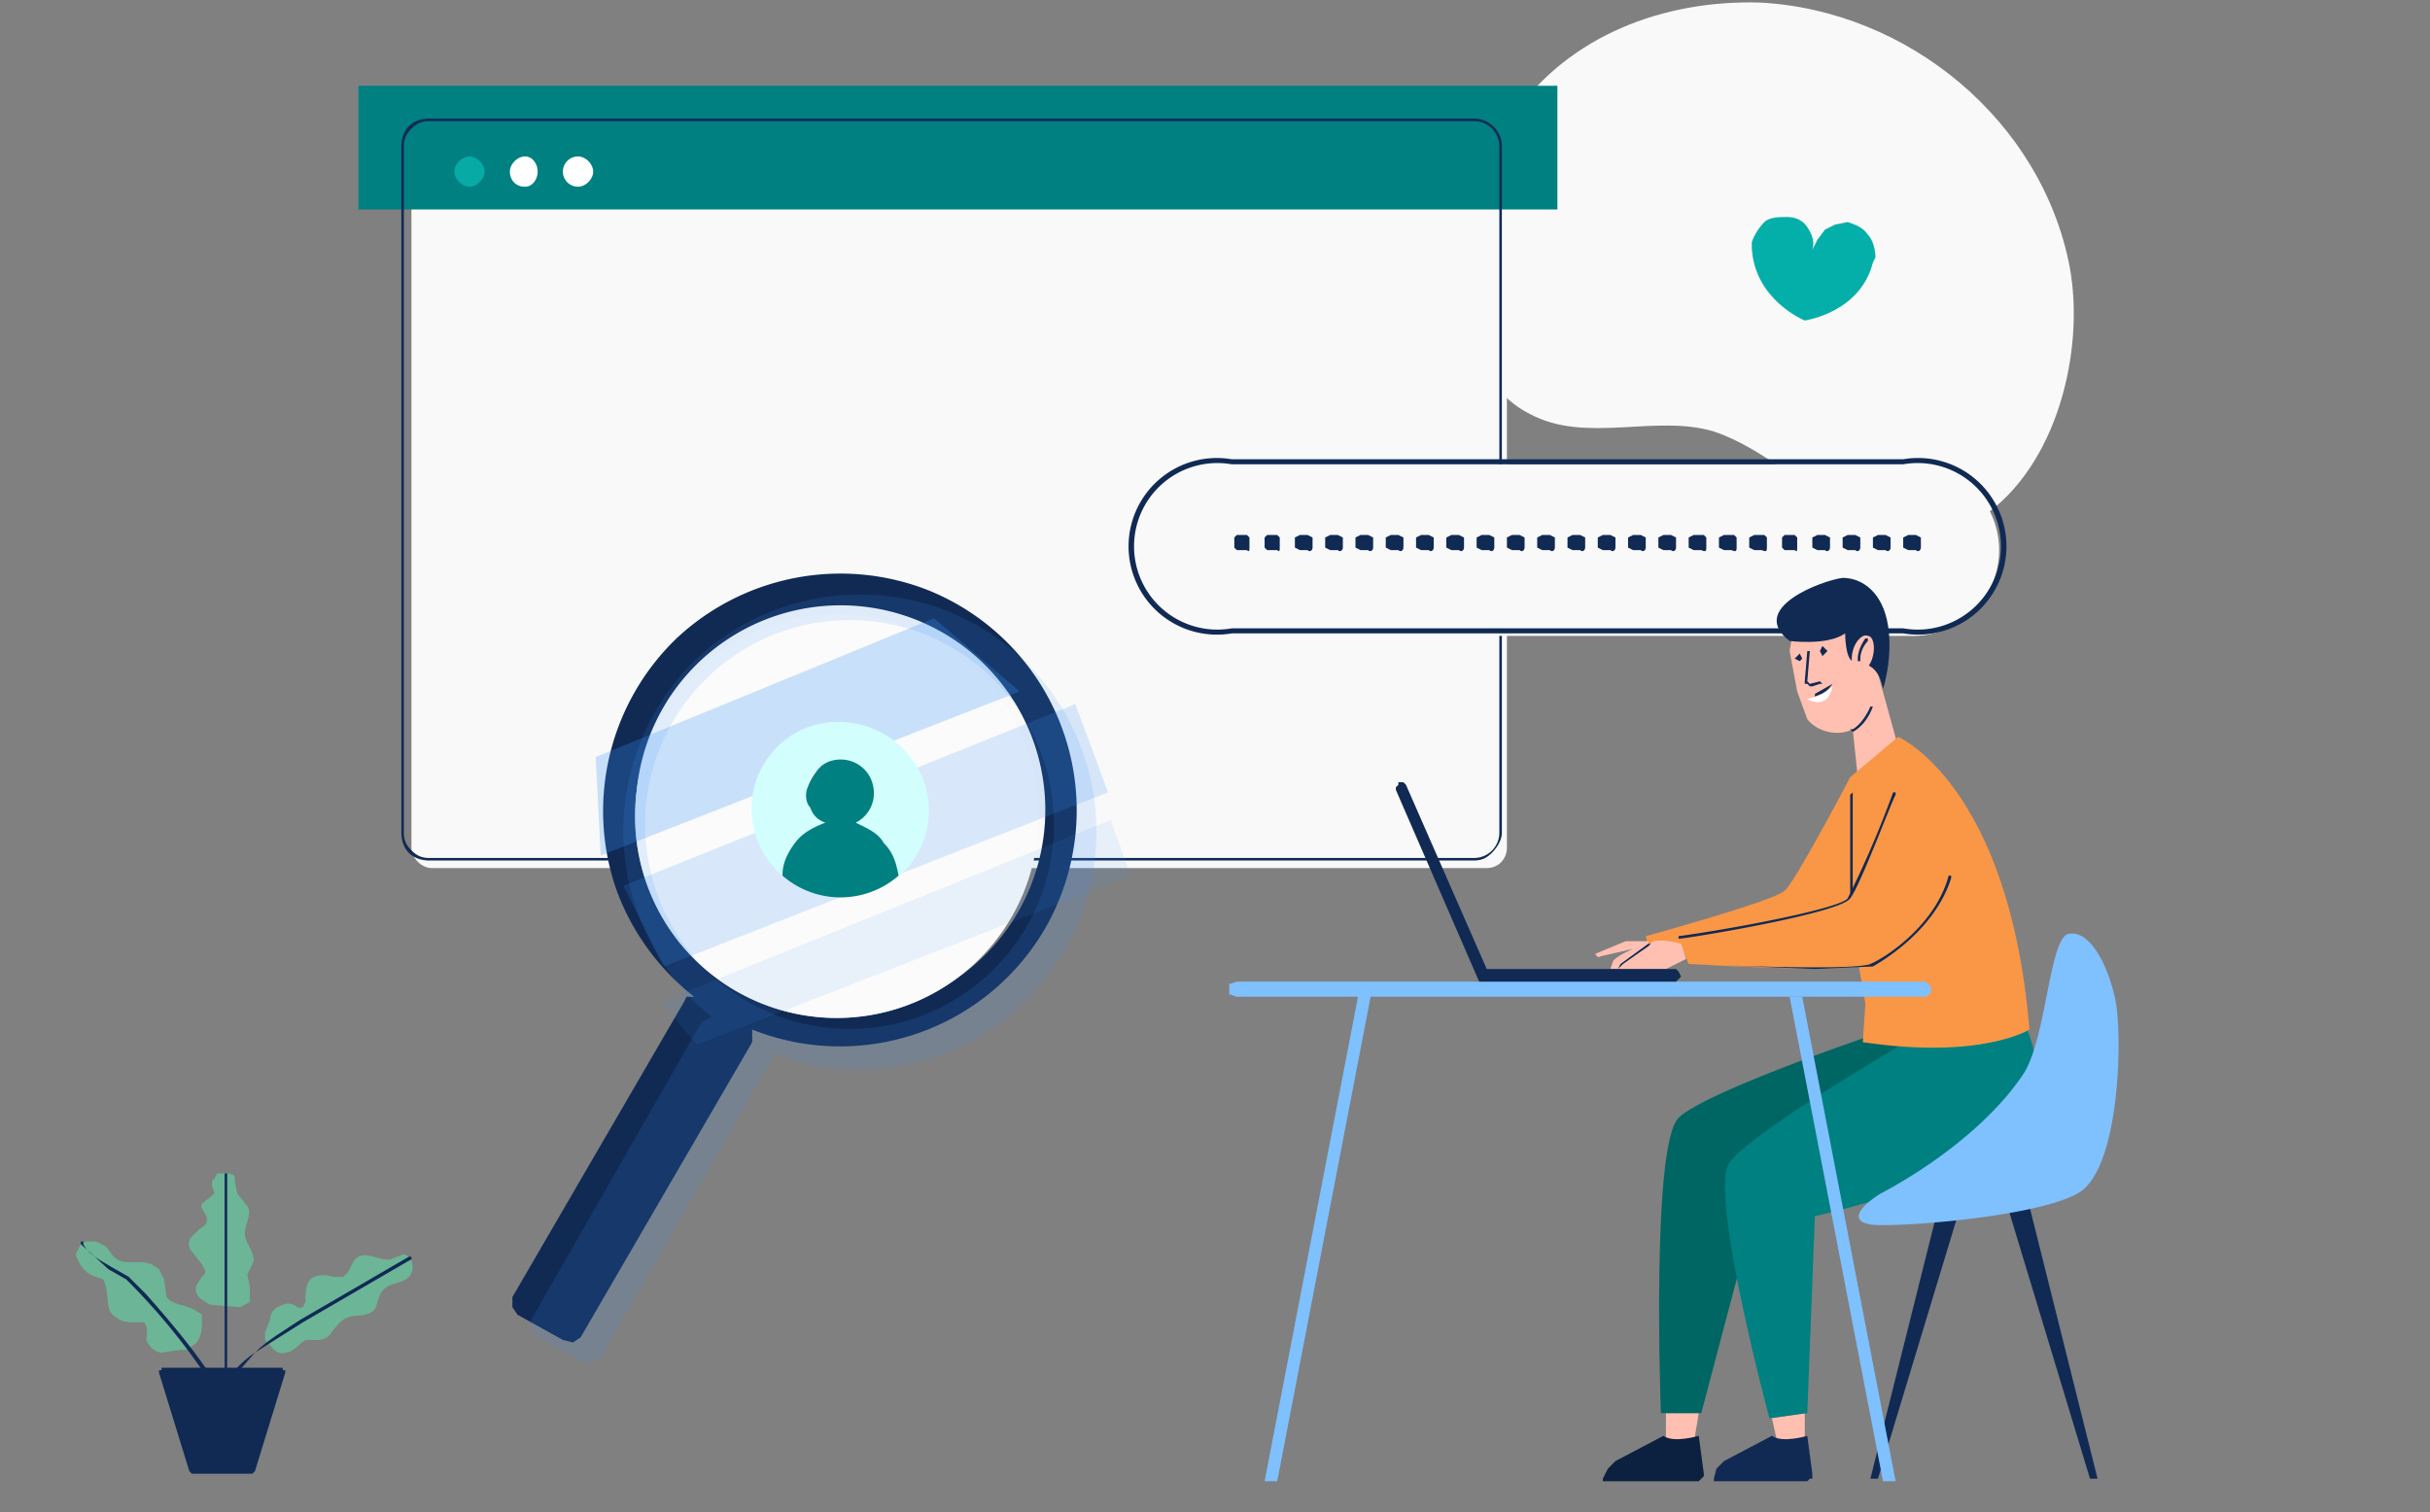 <svg xmlns="http://www.w3.org/2000/svg" xmlns:xlink="http://www.w3.org/1999/xlink" xml:space="preserve" id="Layer_1" x="0" y="0" style="enable-background:new 0 0 962.7 599.2" version="1.1" viewBox="0 0 962.7 599.2"><rect x="0" y="0" width="962.7" height="599.2" fill="#808080" stroke="none"/><style>.st1,.st2,.st4{clip-path:url(#SVGID_4_);fill:#f9f9f9}.st2,.st4{fill:teal}.st4{fill:#fff}.st11,.st12,.st13,.st16,.st5{clip-path:url(#SVGID_4_);fill:#102a54}.st11,.st12,.st13,.st16{fill:#6cb597}.st12,.st13,.st16{fill:#f99747}.st13,.st16{fill:#ffc0b1}.st16{fill:#7fc0ff}</style><defs><path id="SVGID_1_" d="M-6 0h976v608H-6z"/></defs><clipPath id="SVGID_2_"><use xlink:href="#SVGID_1_" style="overflow:visible"/></clipPath><g style="clip-path:url(#SVGID_2_)"><defs><path id="SVGID_3_" d="M-4 1h972v605H-4z"/></defs><clipPath id="SVGID_4_"><use xlink:href="#SVGID_3_" style="overflow:visible"/></clipPath><path d="m580 99-1 15c1 19 9 41 27 50 22 12 50 0 73 7 36 12 66 60 106 34 30-20 41-66 35-99C809 48 756 4 697 1c-38-1-75 13-97 44-10 16-18 35-20 54z" class="st1"/><path d="M589 51H171c-4 0-8 3-8 8v277c0 4 4 8 8 8h418c5 0 8-4 8-8V59c1-5-3-8-8-8z" class="st1"/><path d="M617 34H142v49h475V34z" class="st2"/><path d="M186 74c3 0 6-3 6-6s-3-6-6-6-6 3-6 6 3 6 6 6z" style="clip-path:url(#SVGID_4_);fill:#07aaa5"/><path d="M208 74c3 0 5-3 5-6s-2-6-5-6-6 3-6 6 2 6 6 6zM229 74c3 0 6-3 6-6s-3-6-6-6a6 6 0 0 0 0 12z" class="st4"/><path d="M584 341H170c-3 0-6-1-8-3s-3-5-3-8V58c0-3 1-6 3-8s5-3 8-3h414a11 11 0 0 1 11 11v272c0 3-2 6-4 8s-4 3-7 3zM170 48c-3 0-5 1-7 3s-3 4-3 7v272c0 3 1 5 3 7s4 3 7 3h414a10 10 0 0 0 10-10V58a10 10 0 0 0-10-10H170z" class="st5"/><path d="M295 109H187c-3 0-5 2-5 4v198c0 3 2 5 5 5h108c2 0 4-2 4-5V113c0-2-2-4-4-4z" class="st1"/><path d="M233 119h-42l-2 1v55l2 1h42l2-1v-55l-2-1zM247 126c2 0 3-2 3-4s-2-3-4-3c-1 0-3 1-3 3s2 4 4 4zM292 121h-35v-2h36v2h-1zM292 125h-35v-2h35l1 1v1h-1zM292 129h-35v-1c0-1 0 0 0 0h36v1h-1zM250 138c0-2-1-4-3-4-2-1-4 1-4 3s1 4 3 4 4-1 4-3zM292 136h-35v-2h35l1 1v1h-1zM292 140h-35v-1c0-1 0 0 0 0h36v1h-1zM292 144h-35v-1h36v1c0 1 0 0 0 0h-1zM250 153c0-2-1-4-3-4-2-1-4 1-4 3s1 4 3 4 4-1 4-3zM292 151h-35v-1c0-1 0 0 0 0h36v1h-1zM292 155h-35v-1c0-1 0 0 0 0h36v1h-1zM292 159h-35v-1h36v1c0 1 0 0 0 0h-1zM248 171c2-1 3-4 2-5s-3-3-5-2-3 3-2 5 4 3 5 2zM292 166h-35v-1c0-1 0 0 0 0h36v1h-1zM292 170h-35v-1h36v1c0 1 0 0 0 0h-1zM292 175h-35v-2h36v1l-1 1zM233 183h-42l-2 1v55l2 1h42c1 1 1 0 1-1v-55l-1-1zM246 190c2 0 4-2 4-4s-2-3-4-3-4 1-4 3 2 4 4 4zM292 185h-35l-1-1h1v-1h35v1h1-1v1zM292 189h-35l-1-1h37l-1 1zM292 193h-35l-1-1h37l-1 1zM250 202c0-2-1-4-3-4s-4 1-4 2c-1 2 0 4 2 5 2 0 4-1 5-3zM292 200h-35l-1-1h1v-1h35v1h1l-1 1zM292 204h-35l-1-1h37l-1 1zM292 207h-35l-1 1h37l-1-1zM250 217c0-2-1-4-3-4-2-1-4 1-4 3-1 1 0 3 2 4s4-1 5-3zM292 215h-35l-1-1h37l-1 1zM292 219h-36l1-1h35l1 1h-1zM292 224h-35v-1h-1l1-1h35l1 1h-1v1zM249 234v-5h-6c-1 1-1 4 1 5s3 2 5 0zM292 230h-36l1-1h35l1 1h-1zM292 234h-36l1-1h35l1 1h-1zM292 239h-35v-1h-1l1-1h35l1 1h-1v1zM232 247h-42l-1 2v54l1 2h42l2-2v-54l-2-2zM246 254c2 0 3-2 3-4s-1-3-3-3-4 1-4 3 2 4 4 4zM292 249h-36v-1c0-1 0 0 0 0l1-1h35v2zM292 253h-36v-1c0-1 0 0 0 0h36v1zM292 257h-36v-1h36v1c0 1 0 0 0 0zM249 266c1-2-1-4-3-4-1-1-3 1-4 3 0 2 1 4 3 4s4-1 4-3zM292 263h-36l1 1h35v-1zM292 268h-36v-1h36v1c0 1 0 0 0 0zM292 273h-35l-1-1v-1h36v2zM249 281c1-2-1-4-3-4l-4 3c0 2 1 4 3 4 2 1 4-1 4-3zM292 279h-36v-1h36v1c0 1 0 0 0 0zM292 283h-36v-1h36v1c0 1 0 0 0 0zM292 288h-35l-1-1v-1h36v2zM248 298c2-1 2-4 0-5s-4-1-5 0-1 4 0 5c2 2 4 2 5 0zM292 294h-36v-1h36v1c0 1 0 0 0 0zM292 299h-35l-1-1v-1h36v2zM292 303h-35l-1-1 1-1h35v2z" class="st1"/><path d="M226 123h-28l-2 2v22l2 2h28l2-2v-22l-2-2zM227 152h-30l-1 1v1l1 1h29l2-1v-1l-1-1zM227 157h-30l-1 1 1 1h29l2-1-1-1zM227 161h-30l-1 1 1 1h29l2-1-1-1zM227 166h-30l-1 1 1 1h29l2-1-1-1zM227 170h-30l-1 1 1 1h29l2-1-1-1zM226 187h-28l-2 2v22l2 1h28l2-1v-22l-2-2zM227 216h-30l-1 1 1 1h29l2-1-1-1zM227 221h-30l-1 1 1 1h29l2-1-1-1zM227 225h-30l-1 1 1 1h29l2-1-1-1zM227 230h-30l-1 1 1 1h29l2-1v-1h-1zM227 234h-30l-1 1 1 1h29l2-1-1-1zM226 251h-28l-2 2v22l2 1h28l2-1v-22l-2-2zM227 280h-30l-1 1 1 1h29l2-1-1-1zM227 285h-30l-1 1 1 1h29l2-1-1-1zM227 289h-30l-1 1 1 1h29l2-1-1-1zM227 293h-30l-1 1 1 2h29l2-1v-1l-1-1zM227 298h-30l-1 1 1 1h29l2-1-1-1zM589 109H481c-3 0-5 2-5 4v198c0 3 2 5 5 5h108c2 0 4-2 4-5V113c0-2-2-4-4-4z" class="st1"/><path d="M583 119h-34l-1-1v-1l1-1h34l1 1v1l-1 1zM583 124h-34l-1-1v-1l1-1h34l1 1v1l-1 1zM583 129h-35v-2h36v2h-1zM583 134h-35v-2h36v2h-1zM583 139h-35v-2h36v2h-1zM583 144h-35v-2h36v2h-1zM583 149h-35v-2h36v2h-1zM583 247h-35v-2h36v2h-1zM583 252h-35v-2h36v2h-1zM583 257h-35v-2h36v2h-1zM583 262h-35v-2h36v2h-1zM583 267h-35v-1l1-1h34l1 1v1h-1c-1 0 0 0 0 0zM583 273h-34v-1h-1v-1l1-1h34l1 1v1h-1v1zM583 278h-34l-1-1v-1h1v-1h34v1h1v1l-1 1zM583 283h-35v-1l1-1h35v2h-1zM583 289h-34v-1h-1v-1l1-1h34l1 1v1h-1v1zM583 294h-34l-1-1v-1h36v1l-1 1c-1 0 0 0 0 0zM583 299h-34l-1-1v-1h36v2h-1c-1 0 0 0 0 0zM583 304h-35v-2h36v2h-1c-1 0 0 0 0 0zM583 309h-35v-2h36v2h-1c-1 0 0 0 0 0zM583 154h-35v-1l1-1h35v2h-1zM583 160h-34v-1h-1v-1l1-1h34l1 1v1l-1 1zM583 165h-34l-1-1v-1l1-1h34l1 1v1l-1 1zM583 170h-35v-2h36v2h-1zM583 175h-35v-2h36v2h-1c-1 0 0 0 0 0zM583 178h-34l-1 1 1 1h34l1-1-1-1zM583 185h-35v-2h36v2h-1zM583 188h-34l-1 1 1 1h34l1-1-1-1zM583 196h-34l-1-1v-1l1-1h34l1 1c0 1 0 0 0 0v1l-1 1zM537 207h-51v-2h52v2h-1zM537 212h-51v-2h52v2h-1zM537 217h-51v-2h52v1c0 1 0 0 0 0v1h-1zM537 223h-50l-1-1v-1c0-1 0 0 0 0v-1h52v2h-1v1zM537 228h-50l-1-1v-2h51l1 1v1l-1 1zM537 233h-51v-2h52v2h-1zM537 238h-51v-2h52v2h-1zM537 243h-51v-2c0-1 0 0 0 0h52c1 0 0 0 0 0v2h-1zM537 248h-51v-2h52v2h-1zM537 253h-51v-2h52c1 0 0 0 0 0v2h-1zM537 258h-51v-2h52v2h-1zM537 264h-50l-1-1v-2h52v2l-1 1zM537 269h-51v-2h52v1l-1 1zM537 274h-51v-2h52v2h-1zM537 279h-51v-2h52v2h-1zM537 284h-51v-2h52v2h-1zM537 289h-51v-2h52v2h-1zM537 294h-51v-2h52v2h-1zM537 299h-51v-1c0-1 0 0 0 0v-1h52v2h-1zM537 304h-51v-2h52v2h-1zM537 309h-51v-1l1-1h51v2h-1zM583 205h-34l-1 1v31l1 1h34l1-1v-31l-1-1zM537 116h-50l-2 2v76l2 1h50c1 1 1 0 1-1v-76l-1-2z" class="st1"/><path d="M533 121h-42v23h42v-23zM533 147h-42v23h42v-23zM510 173h-20v18l1 1h19l1-1v-18h-1zM533 173h-20v19h19l1-1v-18zM431 109H323c-3 0-5 2-5 4v198c0 3 2 5 5 5h108c2 0 4-2 4-5V113c0-2-2-4-4-4z" class="st1"/><path d="M372 119h-42l-2 1v43l2 2h42l2-2v-43l-2-1zM448 119h-32l-1 1 1 1h32l1-1v-1h-1zM448 123h-32l-1 1v1l1 1h32l1-1v-1l-1-1zM448 128h-32l-1 1v1l1 1h32l1-1v-1l-1-1zM448 133h-32l-1 1v1l1 1h32l1-1v-1l-1-1zM448 138h-32l-1 1v1l1 1h32l1-1v-1l-1-1zM448 143h-32l-1 1v1l1 1h32l1-1v-1l-1-1zM448 148h-32l-1 1v1l1 1h32l1-1v-1l-1-1zM448 153h-32l-1 1 1 2h32l1-1v-1l-1-1zM448 158h-32l-1 1 1 1h32l1-1-1-1zM448 163h-32l-1 1 1 1h32l1-1-1-1zM383 126l2-3c0-1-1-2-3-2s-2 1-2 2 1 3 3 3zM383 145c1 0 2-1 2-3s-1-2-3-2-2 1-2 2c0 2 1 3 3 3zM385 161v2l-1 1h-2l-1-1-1-1v-1l1-2h3v1l1 1zM427 172h-99v6h99v-6zM427 182h-99v6h99v-6zM380 192h-52v6h52v-6zM427 205h-99v4h99v-4zM427 212h-99v3h99v-3zM427 219h-99v3h99v-3zM427 226h-99v3h99v-3zM427 233h-99v3h99v-3zM427 240h-99v3h99v-3zM378 247h-50v3h50v-3zM354 260h-24c-1 0-2 1-2 3v25c0 2 1 3 2 3h24c2 0 3-1 3-3v-25c0-2-1-3-3-3zM390 260h-25c-1 0-2 1-2 3v25c0 2 1 3 2 3h24c2 0 3-1 3-3v-25c0-2-1-3-2-3zM447 260h-24c-2 0-3 1-3 2v26c0 2 1 3 3 3h24l2-3v-26l-2-2zM427 297h-99v3h99v-3zM427 303h-99v3h99v-3zM387 308h-59v3h59v-3z" class="st1"/><path d="M414 368a94 94 0 0 0-46-134 95 95 0 0 0-100 19 95 95 0 0 0-24 99c6 17 17 32 31 43h-3l-1 2-68 117v4l2 3 18 10 4 1 3-2 68-117v-5a94 94 0 0 0 116-40zm-122 23a81 81 0 1 1 82-140 81 81 0 0 1-82 140z" class="st5"/><path d="M388 380a79 79 0 1 0-113-113 79 79 0 0 0 113 113z" class="st4"/><path d="M388 380a79 79 0 1 0-113-113 79 79 0 0 0 113 113z" style="opacity:.61;clip-path:url(#SVGID_4_);fill:#f9f9f9;enable-background:new"/><path d="m370 245-134 55 2 39 166-65-34-29z" style="opacity:.26;clip-path:url(#SVGID_4_);fill:#3c94f8;enable-background:new"/><path d="m426 279-179 72 16 32 176-69-13-35z" style="opacity:.18;clip-path:url(#SVGID_4_);fill:#3c94f8;enable-background:new"/><path d="m440 325-178 72 14 17 172-67-8-22z" style="opacity:.1;clip-path:url(#SVGID_4_);fill:#3c94f8;enable-background:new"/><path d="M422 376a94 94 0 0 0-47-134 95 95 0 0 0-99 19 95 95 0 0 0-24 99c6 17 16 32 30 43l-2 1-2 1-67 117-1 2v2l1 2 1 1 19 11h4l1-1 2-1 67-117 1-2-1-2a94 94 0 0 0 117-41zm-122 23a81 81 0 1 1 81-140 81 81 0 0 1-81 140z" style="opacity:.14;clip-path:url(#SVGID_4_);fill:#3c94f8;enable-background:new"/><path d="M758 184H493a34 34 0 0 0 0 68h265a34 34 0 0 0 0-68z" class="st1"/><path d="M754 251H488a35 35 0 1 1 0-69h266a35 35 0 1 1 0 69zm-266-67a33 33 0 1 0 0 65h266a33 33 0 1 0 0-65H488z" class="st5"/><path d="M494 212h-4l-1 1v4l1 1h4c1 1 1 0 1-1v-4l-1-1zM506 212h-4l-1 1v4l1 1h4c1 1 1 0 1-1v-4l-1-1zM518 212h-3l-2 1v4l2 1h3c1 1 2 0 2-1v-4l-2-1zM530 212h-3l-2 1v4l2 1h3c1 1 2 0 2-1v-4l-2-1zM542 212h-3l-2 1v4l2 1h3c1 1 2 0 2-1v-4l-2-1zM554 212h-3l-2 1v4l2 1h3c1 1 2 0 2-1v-4l-2-1zM566 212h-3l-2 1v4l2 1h3c1 1 2 0 2-1v-4l-2-1zM578 212h-3l-2 1v4l2 1h3c1 1 2 0 2-1v-4l-2-1zM590 212h-3l-2 1v4l2 1h3c1 1 2 0 2-1v-4l-2-1zM602 212h-3l-2 1v4l2 1h3c1 1 2 0 2-1v-4l-2-1zM614 212h-3l-2 1v4l2 1h3c1 1 2 0 2-1v-4l-2-1zM626 212h-3l-2 1v4l2 1h3c1 1 2 0 2-1v-4l-2-1zM638 212h-3l-2 1v4l2 1h3c1 1 2 0 2-1v-4l-2-1zM650 212h-3l-2 1v4l2 1h3c1 1 2 0 2-1v-4l-2-1zM662 212h-3l-2 1v4l2 1h3c1 1 2 0 2-1v-4l-2-1zM675 212h-4l-2 1v4l2 1h3c2 1 2 0 2-1v-4l-1-1zM687 212h-4l-2 1v4l2 1h3c2 1 2 0 2-1v-4l-1-1zM699 212h-4l-2 1v4l2 1h3c2 1 2 0 2-1v-4l-1-1zM711 212h-4l-1 1v4l1 1h4c1 1 1 0 1-1v-4l-1-1zM723 212h-3l-2 1v4l2 1h3c1 1 2 0 2-1v-4l-2-1zM735 212h-3l-2 1v4l2 1h3c1 1 2 0 2-1v-4l-2-1zM747 212h-3l-2 1v4l2 1h3c1 1 2 0 2-1v-4l-2-1zM759 212h-3l-2 1v4l2 1h3c1 1 2 0 2-1v-4l-2-1zM92 542H64v1h-1v1l12 39 1 1h24l1-1 12-39v-1h-1v-1H92z" class="st5"/><path d="M107 523c0-2 1-4 3-5s4-2 6-1c1 0 2 2 4 1l1-2c0-3 0-7 2-9s6-2 9-1h4l2-2c1-2 2-5 4-6 4-2 9 2 13 1l5-2 2 1c2 2 2 6 0 8-3 3-7 2-10 5s-2 8-5 9c-3 2-7 1-9 2-3 1-4 3-6 5-1 2-3 4-6 4h-4c-3 0-5 5-9 5-2 1-5-1-6-3l-2-2v-3l2-5zM80 515c-2-1-3-4-2-6l2-3c1-1 2-2 1-3l-1-2-4-5c-1-1-2-4 0-6l3-3c2-1 3-2 3-4s-3-4-2-6l5-4-1-3v-2l1-1 1-2h5l2 1v2l1 5 4 5c2 3-1 7-1 11s5 8 3 12l-2 4 1 5v6l-4 2-12-1-3-2z" class="st11"/><path d="M88 552h-1v-1c4-6 8-11 14-15 5-5 12-9 18-13l43-25h1v1l-43 25-19 12-13 15v1z" class="st5"/><path d="M89 550v-85h1v84l-1 1z" class="st5"/><path d="M64 536c-2 0-5-2-6-5 0-2 1-5-1-7h-3c-3 0-6 0-8-2-4-2-3-7-4-12l-1-3-3-1c-4-1-7-5-8-9l2-4 2-1h4l4 2 3 4c4 4 10 1 15 3l3 2 2 4 1 7c2 3 7 3 11 5l3 2v2c0 3 0 6-2 9l-4 3h-3l-7 1z" class="st11"/><path d="M87 552h-1a251 251 0 0 0-36-45l-7-4-11-10v-1h1v1c2 4 6 6 11 9l7 4 7 7c7 8 22 25 29 38v1z" class="st5"/><path d="M733 308s-22 42-26 45c-4 4-55 18-55 18l2 7s64 2 67 0l22-18-10-52z" class="st12"/><path d="m702 562 2 9h11v-11l-13 2zM660 560v13l11-1 2-12h-13z" class="st13"/><path d="M751 407s-75 25-86 36-7 117-7 117h16l23-87s90-2 100-19c13-23 3-53 3-53l-49 6z" style="clip-path:url(#SVGID_4_);fill:#006663"/><path d="M755 413s-62 36-70 48 16 101 16 101l15-2 3-78s81-19 87-36c7-23-7-47-7-47l-44 14z" class="st2"/><path d="M673 569s-10 3-14 0l-19 10-3 3-2 4v1h38l1-1c1-1 0 0 0 0l1-1v-1l-2-15z" style="clip-path:url(#SVGID_4_);fill:#0c203f"/><path d="M716 569s-10 3-14 0l-19 10-3 3-1 4v1h37l1-1h1v-2l-2-15z" class="st5"/><path d="m752 296-8-29-3-20a9 9 0 0 0-5-5l-4-1-4 1-14 6-4 4-1 6 3 16 4 11c4 5 12 7 18 4l2 19 16-12z" class="st13"/><path d="m717 272-1-1h-1v-1l1-12h1l-1 12 1 1 4-1 1 1c1 0 0 0 0 0h-1l-3 1h-1z" class="st5"/><path d="M726 272s-4 4-10 5c0 0 8 5 10-5z" class="st4"/><path d="M719 276v-1l7-4c-2 3-4 4-7 5zM714 261l-1 1-2-1 2-2 1 2zM722 260l2-2-2-2-1 2 1 2z" class="st5"/><path d="M709 254s15 2 22-3c0 0 0 10 3 11s10 0 12 11c0 0 4-12 2-25s-10-19-18-19c-8 1-38 12-21 25z" class="st5"/><path d="M742 260c1-4 0-8-2-8-2-1-5 2-6 6s0 7 2 8c3 0 5-2 6-6z" class="st13"/><path d="M736 262v-1c0-4 3-8 3-8h1v1s-3 3-3 7v1h-1z" class="st5"/><path d="M752 292s44 19 52 116c0 0-19 12-66 5l1-15c0-4-15-70-6-90l19-16z" class="st12"/><path d="m734 290-1-1h1s4-2 7-9h1c-3 8-8 10-8 10z" class="st5"/><path d="M751 315s-14 35-19 41-67 16-67 16l4 10s65 4 72 0 26-16 31-34c5-19-6-41-21-33z" class="st12"/><path d="m719 384-50-2h-1 1s65 3 72 0 26-16 31-35h1v1c-6 19-24 31-31 35l-23 1zM665 372v-1c22-3 64-11 67-15a405 405 0 0 0 18-42h1v1c-1 1-14 36-18 41-4 6-65 16-68 16z" class="st5"/><path d="M734 354h-1v-39l1-1c1 0 0 0 0 0v40z" class="st5"/><path d="M666 374s-7-2-11-1l-15 11h20l8-4-2-6z" class="st13"/><path d="M653 373h-9l-12 5s1 2 2 1l13-3s-7 3-8 5l-1 3h12l4-6-1-5z" class="st13"/><path d="M641 385v-1l1-2 11-8h1l-1 1-10 7-2 2v1zM768 478l-27 108h3l33-109-9 1zM804 478l27 108h-3l-33-109 9 1z" class="st5"/><path d="M745 473s38-19 57-48c9-15 10-55 18-55 8-1 15 12 18 26s2 68-15 77c-18 10-79 14-83 12-5-1-6-5 5-12zM762 395H490l-3-1v-4l3-1h273l1 1 1 1v2a4 4 0 0 1-2 2h-1zM506 587h-5l37-192h5l-37 192z" class="st16"/><path d="M746 587h5l-37-192h-5l37 192z" class="st16"/><path d="m589 384-32-73-1-1h-2v1l-1 1v1l33 76h78l1-1 1-1-1-2-1-1h-75z" class="st5"/><path d="M368 321a35 35 0 0 0-16-29 36 36 0 0 0-34-3 35 35 0 0 0-20 27 35 35 0 0 0 12 31 23 23 0 0 1 17-21 13 13 0 0 1-7-14 13 13 0 0 1 13-11c3 0 6 1 8 3s4 5 5 8l-1 8-6 6c4 2 8 4 12 8 3 4 4 8 5 13 4-3 7-7 9-12 2-4 3-9 3-14z" style="clip-path:url(#SVGID_4_);fill:#d2fffe"/><path d="M339 326a13 13 0 0 0 7-14 13 13 0 0 0-13-11c-3 0-6 1-8 3s-4 5-5 8c-1 2-1 6 1 8 1 3 3 5 6 6-5 2-9 4-12 8s-5 8-5 13a35 35 0 0 0 46 0c-1-5-2-9-6-13-2-4-7-6-11-8z" class="st2"/><path d="m732 88-5 1-4 2-3 4-2 4c1-3 0-6-2-9s-5-4-8-4-7 0-9 2-4 5-5 8v2c1 21 21 29 21 29s22-3 27-23l1-2c0-3-1-7-3-9-2-3-5-4-8-5z" style="clip-path:url(#SVGID_4_);fill:#04afaa"/></g></svg>